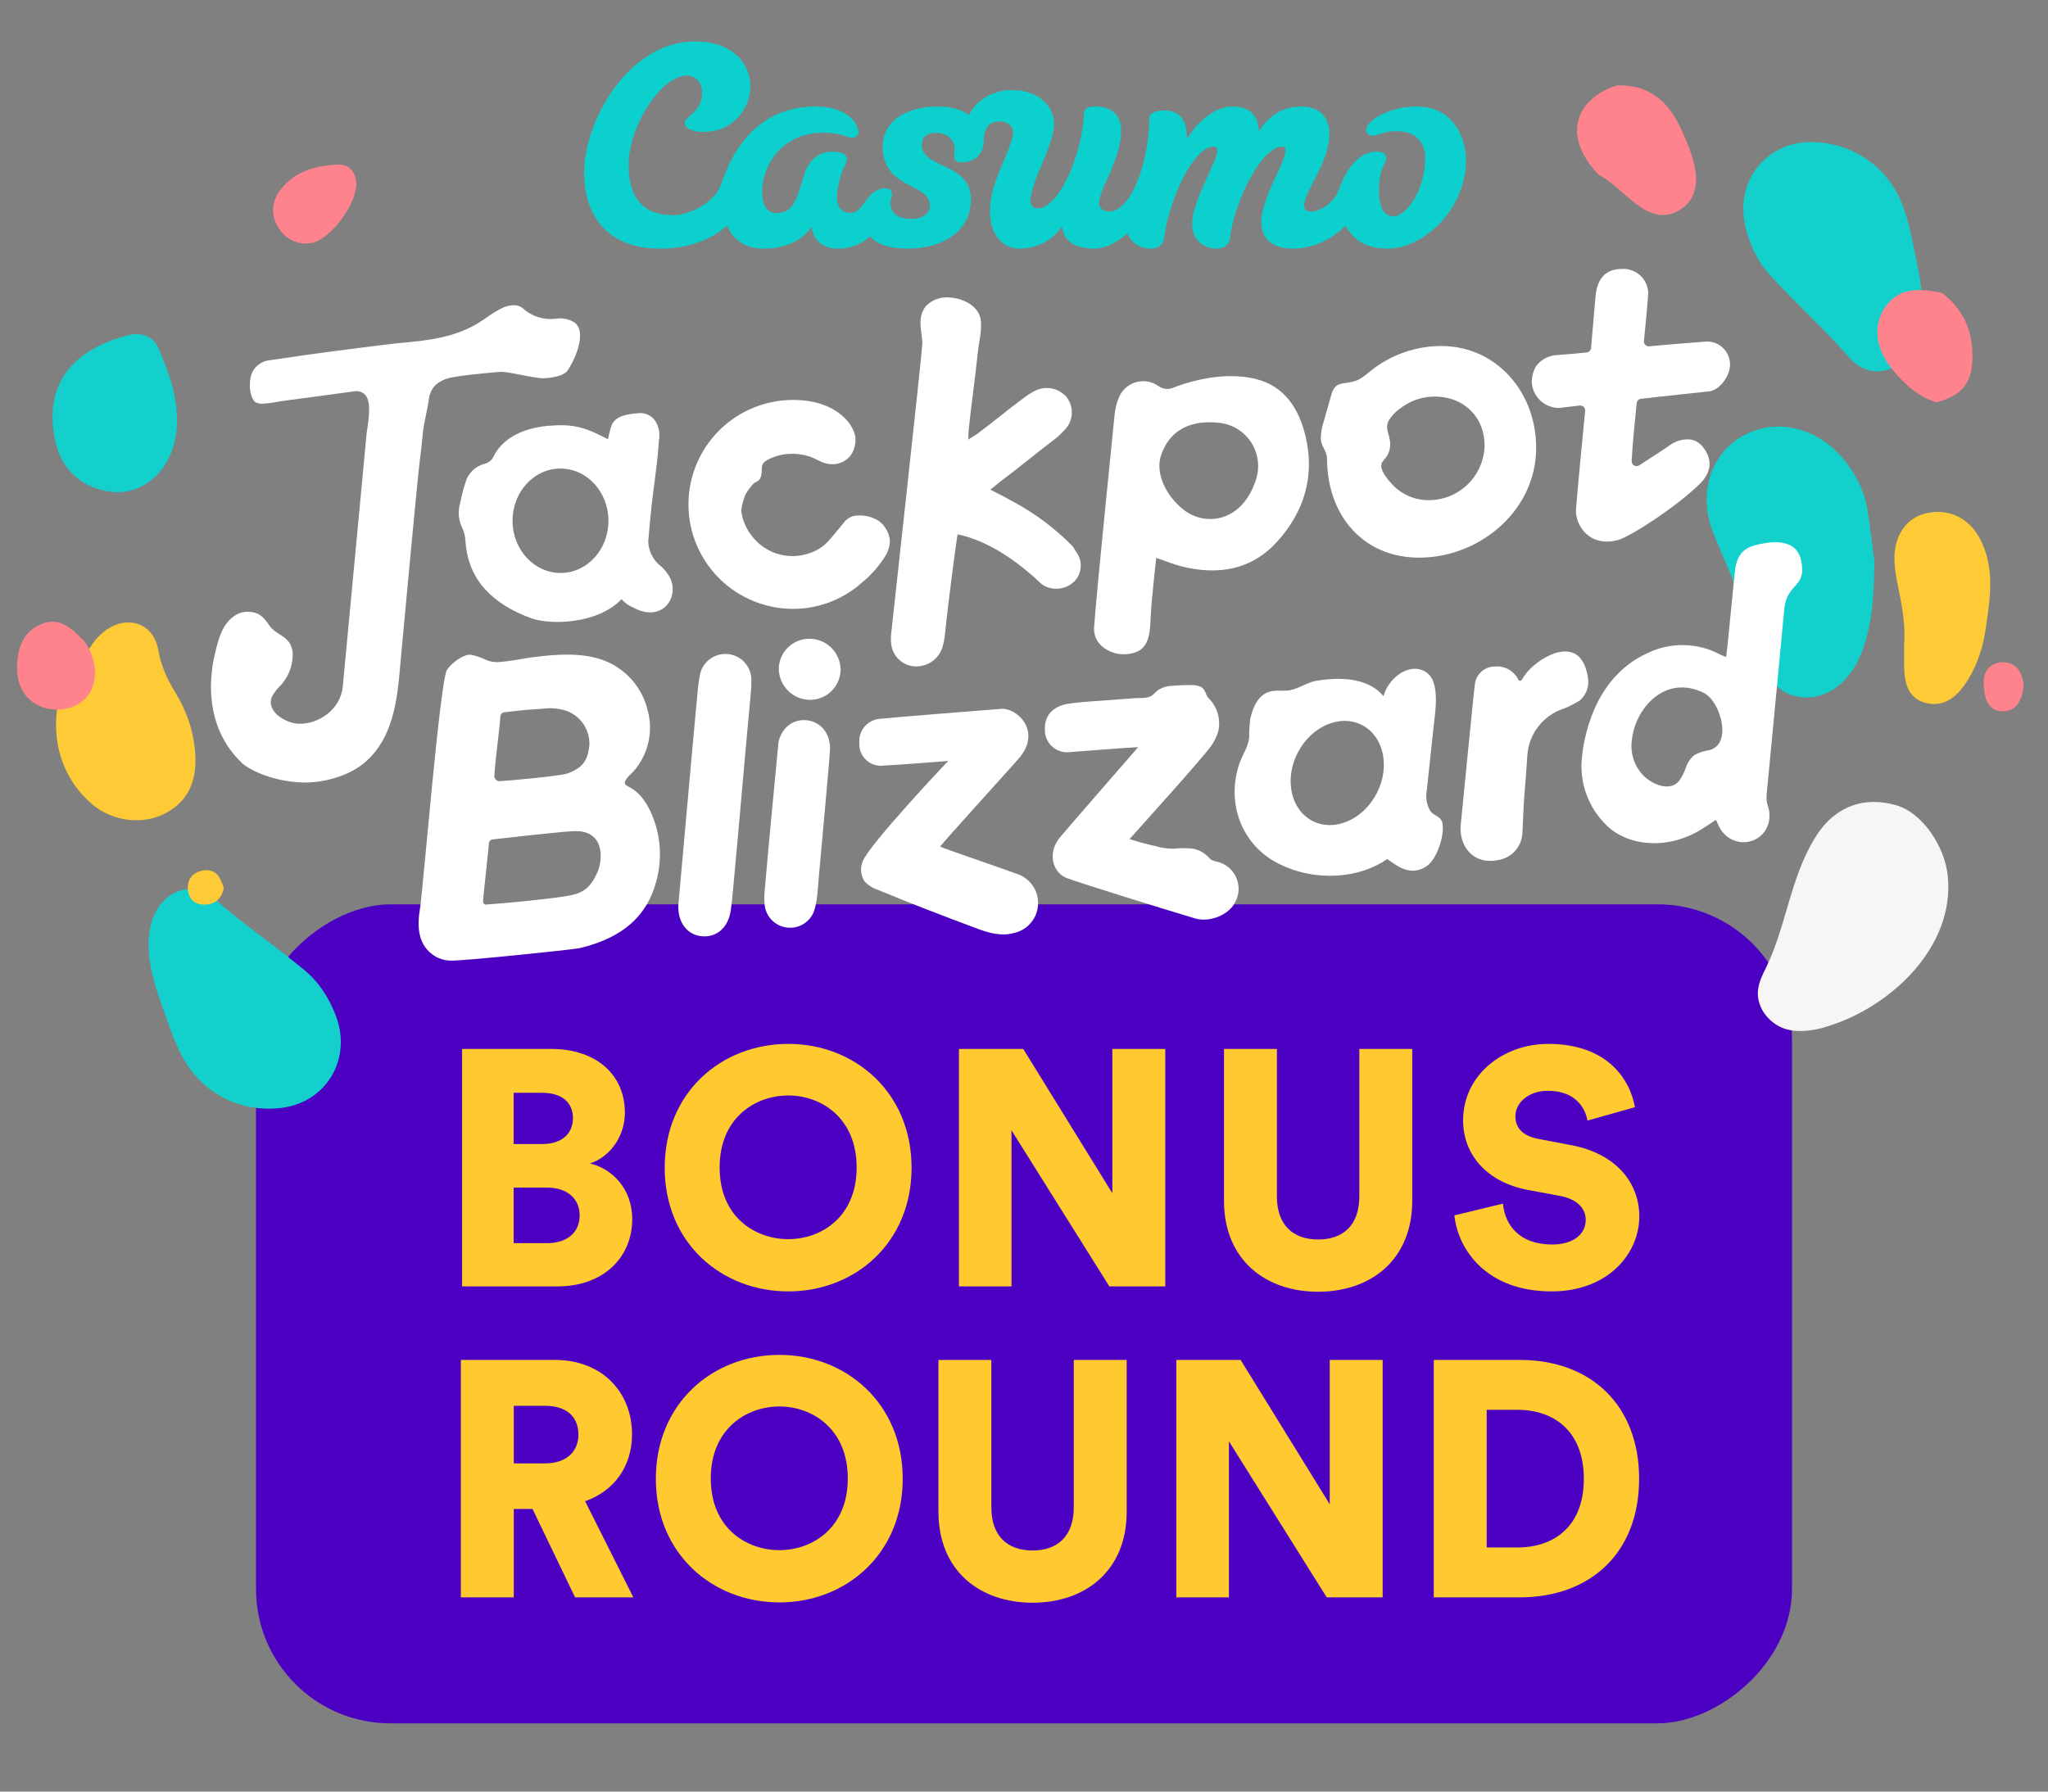 <svg width="120" height="105" viewBox="0 0 120 105" fill="none" xmlns="http://www.w3.org/2000/svg">
<rect x="0" y="0" width="120" height="105" fill="#808080" stroke="none"/>
<rect x="105" y="53" width="48" height="90" rx="7.875" transform="rotate(90 105 53)" fill="#4C00C2"/>
<path d="M27.074 61.474V75.391H32.688C35.318 75.391 37.045 73.722 37.045 71.445C37.045 69.639 35.828 68.481 34.572 68.187C35.711 67.814 36.614 66.636 36.614 65.203C36.614 63.064 35.024 61.474 32.276 61.474H27.074ZM30.097 67.049V64.045H31.746C32.963 64.045 33.571 64.634 33.571 65.537C33.571 66.479 32.864 67.049 31.785 67.049H30.097ZM30.097 72.859V69.6H32.04C33.257 69.6 33.964 70.268 33.964 71.229C33.964 72.23 33.237 72.859 32.04 72.859H30.097Z" fill="#FFC930"/>
<path d="M42.166 68.422C42.166 65.517 44.247 64.202 46.19 64.202C48.114 64.202 50.194 65.517 50.194 68.422C50.194 71.328 48.114 72.623 46.19 72.623C44.247 72.623 42.166 71.328 42.166 68.422ZM38.947 68.442C38.947 72.839 42.264 75.685 46.19 75.685C50.096 75.685 53.413 72.839 53.413 68.442C53.413 64.026 50.096 61.18 46.19 61.18C42.264 61.18 38.947 64.026 38.947 68.442Z" fill="#FFC930"/>
<path d="M68.278 75.391V61.474H65.177V69.934L59.955 61.474H56.187V75.391H59.268V66.244L65 75.391H68.278Z" fill="#FFC930"/>
<path d="M77.234 75.705C80.296 75.705 82.749 73.86 82.749 70.366V61.474H79.648V70.111C79.648 71.799 78.706 72.643 77.234 72.643C75.761 72.643 74.819 71.799 74.819 70.111V61.474H71.718V70.366C71.718 73.86 74.171 75.705 77.234 75.705Z" fill="#FFC930"/>
<path d="M95.798 64.889C95.504 63.26 94.189 61.18 90.714 61.18C88.045 61.18 85.729 63.025 85.729 65.655C85.729 67.716 87.162 69.286 89.517 69.738L91.421 70.091C92.344 70.268 92.913 70.778 92.913 71.484C92.913 72.348 92.167 72.937 90.95 72.937C89.046 72.937 88.182 71.818 88.065 70.542L85.218 71.229C85.415 73.192 87.064 75.685 90.911 75.685C94.228 75.685 96.053 73.467 96.053 71.288C96.053 69.306 94.679 67.598 92.029 67.107L90.165 66.754C89.203 66.577 88.791 66.087 88.791 65.419C88.791 64.654 89.537 63.928 90.695 63.928C92.383 63.928 92.913 65.027 93.011 65.674L95.798 64.889Z" fill="#FFC930"/>
<path d="M33.696 93.617H37.111L34.285 87.984C35.993 87.375 37.033 85.942 37.033 84.058C37.033 81.585 35.266 79.701 32.518 79.701H27.003V93.617H30.104V88.435H31.203L33.696 93.617ZM30.104 85.766V82.39H31.93C33.205 82.39 33.892 83.037 33.892 84.078C33.892 85.059 33.205 85.766 31.93 85.766H30.104Z" fill="#FFC930"/>
<path d="M41.647 86.649C41.647 83.744 43.727 82.429 45.67 82.429C47.594 82.429 49.675 83.744 49.675 86.649C49.675 89.554 47.594 90.85 45.67 90.85C43.727 90.85 41.647 89.554 41.647 86.649ZM38.428 86.669C38.428 91.066 41.745 93.912 45.67 93.912C49.577 93.912 52.894 91.066 52.894 86.669C52.894 82.252 49.577 79.406 45.67 79.406C41.745 79.406 38.428 82.252 38.428 86.669Z" fill="#FFC930"/>
<path d="M60.502 93.931C63.564 93.931 66.017 92.086 66.017 88.592V79.701H62.916V88.337C62.916 90.025 61.974 90.869 60.502 90.869C59.029 90.869 58.087 90.025 58.087 88.337V79.701H54.986V88.592C54.986 92.086 57.44 93.931 60.502 93.931Z" fill="#FFC930"/>
<path d="M81.015 93.617V79.701H77.914V88.16L72.693 79.701H68.924V93.617H72.006V84.47L77.737 93.617H81.015Z" fill="#FFC930"/>
<path d="M87.111 90.692V82.625H88.917C91.056 82.625 92.803 83.881 92.803 86.669C92.803 89.456 91.056 90.692 88.917 90.692H87.111ZM89.035 93.617C93.235 93.617 96.042 90.967 96.042 86.669C96.042 82.37 93.235 79.701 89.054 79.701H84.01V93.617H89.035Z" fill="#FFC930"/>
<path d="M109.826 32.888C109.803 34.666 109.735 36.194 109.281 37.653C109.008 38.542 108.622 39.34 107.94 40.001C106.395 41.46 104.032 41.072 103.418 39.043C102.623 36.376 101.464 33.868 100.419 31.315C99.419 28.898 100.282 26.482 102.236 25.479C104.236 24.453 106.667 25.114 108.167 27.097C108.803 27.918 109.258 28.83 109.417 29.879C109.599 30.973 109.712 32.067 109.826 32.888Z" fill="#12D0CC"/>
<path d="M106.448 60.324C106.676 60.278 106.903 60.21 107.107 60.142C110.766 59.025 114.538 55.514 114.129 51.364C113.97 49.609 112.629 47.626 111.107 47.193C109.221 46.645 107.471 47.261 106.358 49.085C104.903 51.433 104.676 54.237 103.495 56.676C103.313 57.064 103.108 57.429 103.04 57.839C102.858 58.705 103.313 59.549 104.04 60.028C104.744 60.506 105.63 60.484 106.448 60.324Z" fill="#F7F5F5"/>
<path d="M112.62 17.435C112.679 18.44 112.595 19.439 112.141 20.31C111.346 21.875 109.527 22.292 108.385 20.989C106.911 19.284 105.243 17.803 103.739 16.155C102.976 15.334 102.514 14.329 102.263 13.238C101.649 10.591 103.535 8.229 106.265 8.328C108.011 8.384 109.588 9.155 110.662 10.55C111.695 11.885 111.958 13.661 112.291 15.274C112.441 15.943 112.567 16.691 112.62 17.435Z" fill="#14D0CD"/>
<path d="M8.853 56.776C8.659 55.789 8.608 54.787 8.941 53.863C9.517 52.205 11.263 51.546 12.571 52.684C14.261 54.174 16.113 55.417 17.826 56.847C18.693 57.557 19.286 58.491 19.682 59.538C20.647 62.078 19.097 64.673 16.379 64.943C14.642 65.123 12.975 64.572 11.722 63.335C10.518 62.151 10.018 60.426 9.471 58.873C9.232 58.23 9.007 57.507 8.853 56.776Z" fill="#14D0CD"/>
<path d="M5.324 37.877C5.574 37.49 5.869 37.171 6.255 36.897C7.551 36.031 9.005 36.555 9.277 38.105C9.437 39.04 9.8 39.815 10.277 40.59C10.936 41.662 11.345 42.847 11.436 44.124C11.55 45.629 11.118 46.905 9.709 47.657C8.391 48.364 6.574 48.159 5.369 47.11C3.801 45.765 3.097 43.782 3.324 41.73C3.415 40.887 3.96 40.18 4.392 39.45C4.688 38.972 4.96 38.379 5.324 37.877Z" fill="#FECA36"/>
<path d="M10.368 24.791C10.345 25.657 10.118 26.889 9.186 27.846C8.255 28.781 7.096 29.054 5.846 28.689C4.369 28.256 3.483 27.185 3.21 25.703C2.529 22.192 4.619 20.391 7.527 19.639C8.277 19.456 9.027 19.707 9.323 20.482C9.822 21.736 10.39 22.99 10.368 24.791Z" fill="#14D0CD"/>
<path d="M111.57 37.815C111.661 36.675 111.456 35.558 111.229 34.441C111.116 33.917 111.025 33.392 111.002 32.868C110.957 31.409 111.684 30.36 112.843 30.087C114.16 29.768 115.387 30.338 116.046 31.637C116.887 33.301 116.615 35.034 116.365 36.767C116.205 37.861 115.887 38.91 115.297 39.867C114.751 40.733 114.001 41.463 112.888 41.212C111.706 40.939 111.57 39.89 111.57 38.864C111.57 38.499 111.57 38.157 111.57 37.815Z" fill="#FECA36"/>
<path d="M94.76 5.002C96.578 4.956 97.714 5.891 98.464 7.487C98.827 8.284 99.191 9.082 99.327 9.949C99.486 10.906 99.282 11.795 98.396 12.32C97.487 12.867 96.646 12.548 95.873 11.955C95.124 11.385 94.487 10.678 93.647 10.222C91.397 7.829 92.465 5.708 94.76 5.002Z" fill="#FE838D"/>
<path d="M113.48 23.578C112.367 23.259 111.594 22.506 110.89 21.663C109.913 20.477 109.731 19.155 110.39 18.106C111.072 17.035 112.026 16.784 113.799 17.172C114.98 18.084 115.571 19.315 115.571 20.797C115.594 22.415 115.026 23.145 113.48 23.578Z" fill="#FE838D"/>
<path d="M5.188 37.97C5.551 38.654 5.688 39.475 5.438 40.204C5.052 41.435 3.552 41.846 2.461 41.435C1.37 41.025 0.939 40.022 1.007 38.905C1.052 37.901 1.393 37.035 2.348 36.602C3.347 36.146 4.074 36.693 4.733 37.377C4.915 37.537 5.074 37.742 5.188 37.97Z" fill="#FE838D"/>
<path d="M17.855 14.277C17.128 14.232 16.583 13.844 16.242 13.229C15.833 12.476 15.97 11.724 16.447 11.108C17.287 10.014 18.537 9.695 19.855 9.649C20.4 9.627 20.764 9.991 20.855 10.561C21.059 11.77 19.423 14.049 18.196 14.255C18.083 14.255 17.969 14.255 17.855 14.277Z" fill="#FE838D"/>
<path d="M118.574 40.203C118.483 40.955 118.21 41.685 117.347 41.685C116.415 41.685 116.279 40.841 116.233 40.112C116.188 39.359 116.574 38.835 117.347 38.812C118.165 38.812 118.505 39.405 118.574 40.203Z" fill="#FE838D"/>
<path d="M13.113 52.055C13 52.602 12.681 52.967 12.091 53.013C11.386 53.058 11.023 52.67 11 52.032C11 51.439 11.386 51.075 11.977 51.006C12.681 50.938 12.931 51.439 13.113 52.055Z" fill="#FECA36"/>
<path d="M29.249 38.801C29.741 38.756 30.231 38.686 30.716 38.592C32.051 38.396 33.535 38.221 34.859 38.543C35.595 38.717 36.27 39.088 36.811 39.617C37.351 40.146 37.737 40.812 37.927 41.544C38.111 42.167 38.136 42.826 38 43.462C37.864 44.097 37.57 44.688 37.146 45.181C36.995 45.351 36.498 45.746 36.634 45.964C36.752 46.153 37.368 46.168 38.004 47.333C38.691 48.665 38.852 50.206 38.453 51.651C37.888 53.806 36.361 54.912 34.316 55.478C34.184 55.515 34.049 55.547 33.913 55.575C33.477 55.665 26.993 56.335 26.389 56.3C26.081 56.292 25.78 56.209 25.512 56.056C24.486 55.435 24.423 54.344 24.61 53.233C24.779 52.224 25.781 39.91 26.186 39.266C26.423 38.891 27.137 38.329 27.589 38.371C27.878 38.427 28.158 38.521 28.423 38.65C28.68 38.772 28.965 38.824 29.249 38.801ZM28.485 53.009C29.282 52.956 30.429 52.854 31.159 52.77C31.95 52.678 32.744 52.614 33.51 52.454C34.316 52.285 34.672 51.855 34.997 51.142C35.331 50.41 35.484 48.573 33.514 48.715C32.268 48.804 29.547 49.12 28.846 49.199C28.792 49.205 28.743 49.23 28.708 49.27C28.672 49.31 28.652 49.361 28.651 49.414C28.644 49.62 28.298 52.628 28.306 52.82C28.304 52.845 28.307 52.87 28.315 52.893C28.323 52.916 28.336 52.937 28.353 52.955C28.37 52.973 28.39 52.987 28.413 52.996C28.436 53.006 28.46 53.01 28.485 53.009ZM28.963 45.506C28.973 45.58 29.008 45.648 29.062 45.699C29.117 45.75 29.188 45.78 29.262 45.784C29.621 45.771 32.837 45.485 33.258 45.327C34.121 45.004 34.447 44.601 34.534 43.661C34.55 43.24 34.437 42.825 34.209 42.472C33.98 42.118 33.649 41.844 33.259 41.685C32.793 41.519 32.293 41.469 31.802 41.537C30.799 41.601 30.605 41.621 29.542 41.745C29.482 41.753 29.426 41.781 29.385 41.826C29.345 41.87 29.321 41.928 29.318 41.988C29.272 42.785 29.049 44.197 28.963 45.506V45.506Z" fill="white"/>
<path d="M100.548 48.047C100.287 48.218 100.052 48.373 99.817 48.526C97.689 49.911 95.334 49.536 94.163 48.398C93.623 47.885 93.209 47.253 92.954 46.553C92.698 45.853 92.609 45.104 92.692 44.364C92.781 43.573 93.249 39.745 96.557 38.267C97.225 37.946 97.959 37.789 98.7 37.807C99.44 37.826 100.166 38.02 100.816 38.374C100.893 38.414 100.977 38.439 101.141 38.503C101.173 38.236 101.205 38.005 101.228 37.775C101.349 36.56 101.469 35.345 101.588 34.13C101.694 33.063 101.701 32.209 102.954 31.925C103.487 31.805 105.229 31.385 105.539 32.857C105.884 34.493 104.689 34.105 104.544 35.733C104.449 36.797 103.698 44.634 103.511 46.592C103.456 47.164 103.724 47.332 103.676 47.904C103.667 48.148 103.6 48.385 103.479 48.597C103.359 48.809 103.189 48.988 102.984 49.12C102.779 49.252 102.546 49.333 102.303 49.355C102.06 49.377 101.816 49.341 101.59 49.249C100.843 48.959 100.652 48.257 100.548 48.047ZM95.616 43.386C95.56 43.792 95.605 44.206 95.747 44.59C95.89 44.974 96.126 45.316 96.433 45.587C96.954 46.014 97.88 46.39 98.395 45.755C98.563 45.514 98.695 45.25 98.787 44.971C98.88 44.691 99.05 44.442 99.277 44.253C99.553 44.102 99.855 44.003 100.167 43.959C101.519 43.611 100.824 41.092 99.819 40.602C97.545 39.492 95.791 41.546 95.616 43.386Z" fill="white"/>
<path d="M63.321 33.243C63.346 32.949 63.269 32.655 63.102 32.412C62.898 32.122 63 32.176 62.755 31.919C61.772 30.936 60.652 30.1 59.43 29.437C58.971 29.176 58.504 28.93 58.028 28.7C58.239 28.528 58.407 28.383 58.581 28.248C59.826 27.307 60.45 26.777 61.686 25.827C61.995 25.604 62.272 25.34 62.51 25.042C62.71 24.777 62.813 24.452 62.802 24.12C62.791 23.788 62.666 23.47 62.448 23.219C62.216 22.974 61.91 22.813 61.577 22.759C61.244 22.706 60.902 22.764 60.605 22.924C60.385 23.039 60.175 23.173 59.979 23.325C58.872 24.148 58.399 24.576 57.296 25.399C57.141 25.513 56.976 25.606 56.731 25.762C56.745 25.485 56.748 25.319 56.763 25.151C56.914 23.663 57.141 22.173 57.291 20.686C57.358 20.008 57.521 19.536 57.475 18.84C57.411 17.864 56.271 17.463 55.688 17.44C55.435 17.407 55.178 17.432 54.935 17.512C54.693 17.592 54.471 17.725 54.287 17.903C53.657 18.609 54.072 19.572 54.039 20.189C53.994 21.015 52.278 36.554 52.215 37.155C52.192 37.372 52.196 37.591 52.228 37.807C52.279 38.146 52.448 38.456 52.704 38.684C52.961 38.913 53.289 39.044 53.632 39.056C53.972 39.068 54.308 38.972 54.59 38.781C54.872 38.591 55.086 38.316 55.202 37.995C55.294 37.702 55.352 37.399 55.376 37.092C55.581 35.111 56.059 31.509 56.111 31.316C57.893 31.688 59.588 32.878 60.886 34.096C61.036 34.256 61.225 34.373 61.435 34.434C61.709 34.521 62.002 34.528 62.279 34.455C62.557 34.382 62.807 34.231 63.002 34.021C63.189 33.802 63.301 33.529 63.321 33.243Z" fill="white"/>
<path d="M76.488 25.533C76.099 23.933 75.26 22.637 73.611 22.219C72.083 21.83 70.314 22.131 68.8 22.698C68.65 22.773 68.482 22.805 68.315 22.79C68.148 22.774 67.988 22.712 67.855 22.61C67.663 22.479 67.445 22.392 67.215 22.357C66.985 22.322 66.751 22.34 66.529 22.408C66.307 22.477 66.103 22.595 65.933 22.753C65.764 22.912 65.632 23.106 65.548 23.323C65.413 23.66 65.33 24.015 65.301 24.377C65.14 26.001 64.276 34.456 64.119 36.612C63.947 37.847 65.142 38.33 65.735 38.342C67.602 38.379 67.346 36.91 67.459 35.536C67.538 34.618 67.642 33.699 67.746 32.694C68.325 32.89 68.788 33.089 69.272 33.205C71.335 33.706 73.271 33.434 74.786 31.794C76.452 29.991 77.052 27.855 76.488 25.533ZM73.592 28.108C72.787 30.626 70.61 30.862 69.361 29.881C68.262 29.019 67.687 27.677 68.032 26.68C68.651 24.878 70.209 24.644 71.421 24.778C71.801 24.815 72.168 24.938 72.494 25.136C72.821 25.334 73.098 25.603 73.307 25.922C73.515 26.242 73.649 26.605 73.698 26.983C73.748 27.361 73.711 27.746 73.592 28.108Z" fill="white"/>
<path d="M83.992 42.654C84.09 41.728 84.448 39.831 83.456 39.331C82.444 38.821 81.313 39.85 81.064 40.793C80.957 40.718 80.145 39.398 77.13 39.9C76.524 40 76.023 40.436 75.386 40.475C75.128 40.49 74.871 40.461 74.614 40.492C73.77 40.59 73.43 41.383 73.261 42.117C73.212 42.478 73.19 42.842 73.196 43.206C73.141 43.785 72.788 44.246 72.608 44.787C71.839 47.102 72.77 49.519 74.883 50.599C77.123 51.744 79.713 51.453 81.283 50.344C81.495 50.49 81.656 50.608 81.823 50.712C82.417 51.086 83.032 51.167 83.626 50.738C84.208 50.319 84.668 48.905 84.512 48.221C84.419 47.814 84.014 47.847 83.787 47.496C83.584 47.127 83.52 46.699 83.605 46.286C83.733 45.076 83.862 43.865 83.992 42.654ZM80.666 46.496C79.862 48.05 78.174 48.772 76.9 48.111C75.623 47.451 75.238 45.659 76.042 44.106C76.847 42.556 78.534 41.834 79.808 42.494C81.085 43.155 81.47 44.946 80.666 46.496Z" fill="white"/>
<path d="M39.206 33.765C39.051 33.499 38.844 33.267 38.598 33.081C38.229 32.737 38.008 32.264 37.982 31.76C38.04 31.057 38.098 30.354 38.177 29.653C38.31 28.471 38.502 27.29 38.587 26.105C38.619 25.663 38.701 25.342 38.524 24.926C38.442 24.688 38.279 24.487 38.062 24.358C37.846 24.229 37.591 24.181 37.342 24.222C36.745 24.263 36.039 24.392 35.834 24.931C35.742 25.177 35.697 25.439 35.618 25.741C34.246 25.01 33.541 24.837 32.138 24.955C30.874 25.059 29.517 25.553 28.921 26.748C28.872 26.858 28.798 26.955 28.705 27.03C28.612 27.106 28.502 27.159 28.385 27.184C28.115 27.255 27.868 27.397 27.671 27.594C27.474 27.792 27.332 28.038 27.262 28.308C27.121 28.747 27.021 29.202 26.921 29.657C26.83 30.093 26.889 30.548 27.088 30.947C27.196 31.184 27.259 31.44 27.274 31.701C27.416 34.03 28.923 35.42 31.099 36.224C32.228 36.643 35.015 36.591 36.419 35.114C36.601 35.327 36.831 35.493 37.091 35.598C38.848 36.566 39.886 34.921 39.206 33.765ZM32.863 33.581C31.309 33.591 30.042 32.228 30.032 30.539C30.021 28.847 31.27 27.47 32.823 27.46C34.374 27.451 35.641 28.811 35.651 30.503C35.662 32.192 34.413 33.572 32.863 33.581H32.863Z" fill="white"/>
<path d="M83.189 32.682C79.85 32.7 77.762 30.175 77.757 26.89C77.754 26.424 77.4 26.171 77.389 25.683C77.399 25.342 77.46 25.003 77.57 24.68L78.01 23.13C78.219 22.396 78.593 22.514 79.202 22.386C79.708 22.28 79.985 21.996 80.4 21.668C81.458 20.848 82.739 20.367 84.075 20.289C87.655 20.066 90.219 23.12 89.995 26.642C89.773 30.119 86.577 32.664 83.189 32.682ZM86.981 26.278C87.071 24.496 85.785 23.196 83.969 23.244C83.276 23.263 82.607 23.501 82.058 23.924C81.771 24.122 81.53 24.379 81.353 24.679C81.149 25.128 81.401 25.404 81.446 25.878C81.488 26.201 81.408 26.527 81.222 26.795C81.138 26.889 81.058 26.989 80.983 27.092C80.718 27.533 81.555 28.406 81.863 28.661C82.4 29.099 83.076 29.331 83.77 29.315C84.588 29.301 85.371 28.982 85.966 28.42C86.56 27.858 86.922 27.094 86.981 26.278V26.278Z" fill="white"/>
<path d="M49.434 30.641C49.348 30.742 49.268 30.85 49.183 30.948C48.804 31.385 48.489 31.87 47.977 32.171C47.513 32.443 46.985 32.587 46.447 32.591C45.969 32.592 45.498 32.479 45.073 32.261C44.648 32.044 44.281 31.728 44.003 31.341C43.685 30.926 43.487 30.433 43.431 29.914C43.474 29.59 43.559 29.272 43.685 28.97C43.814 28.755 43.962 28.551 44.127 28.362C44.274 28.229 44.469 28.216 44.556 28.008C44.759 27.523 44.431 27.241 44.983 26.946C45.43 26.71 45.929 26.59 46.435 26.595C46.759 26.596 47.081 26.645 47.391 26.741C47.834 26.878 48.196 27.189 48.688 27.204C48.918 27.221 49.149 27.179 49.357 27.081C49.566 26.982 49.745 26.832 49.878 26.644C50.076 26.326 50.159 25.95 50.115 25.578C50.075 25.379 50 25.189 49.893 25.016C49.834 24.892 49.017 23.42 46.424 23.439C45.571 23.445 44.729 23.629 43.951 23.979C43.174 24.328 42.478 24.837 41.908 25.471C41.338 26.105 40.907 26.85 40.642 27.66C40.377 28.47 40.285 29.326 40.37 30.174C40.455 31.021 40.717 31.842 41.138 32.583C41.559 33.324 42.13 33.969 42.814 34.477C43.499 34.984 44.282 35.344 45.114 35.532C45.946 35.721 46.808 35.733 47.645 35.57C48.713 35.359 49.704 34.864 50.514 34.138C51.056 33.69 51.522 33.157 51.893 32.56C52.054 32.288 52.14 31.979 52.143 31.663C52.117 31.443 52.047 31.229 51.938 31.036C51.828 30.843 51.681 30.673 51.506 30.537C51.065 30.255 50.535 30.149 50.019 30.24C49.783 30.3 49.576 30.442 49.434 30.641Z" fill="white"/>
<path d="M66.689 43.789C66.395 43.791 63.089 44.04 62.539 44.091C62.364 44.093 62.192 44.059 62.03 43.993C61.869 43.926 61.723 43.828 61.6 43.704C61.478 43.58 61.382 43.433 61.317 43.271C61.252 43.109 61.221 42.936 61.225 42.762C61.18 41.767 61.92 41.345 62.586 41.246C63.443 41.119 64.322 41.086 65.185 41.018C65.608 40.984 66.031 40.952 66.454 40.92C66.792 40.895 67.242 40.961 67.521 40.743C67.653 40.64 67.761 40.508 67.899 40.414C68.143 40.273 68.419 40.196 68.701 40.192C69.048 40.162 69.396 40.147 69.745 40.148C69.949 40.135 70.154 40.168 70.344 40.245C70.662 40.399 70.621 40.759 70.871 40.977C71.11 41.231 71.282 41.541 71.369 41.879C71.457 42.217 71.457 42.571 71.371 42.909C71.28 43.191 71.148 43.458 70.978 43.7C70.529 44.364 66.489 48.829 66.186 49.176C66.685 49.34 67.193 49.477 67.706 49.587C68.069 49.697 68.447 49.748 68.826 49.74C69.194 49.695 69.567 49.696 69.934 49.745C70.251 49.811 70.541 49.968 70.769 50.196C70.909 50.336 70.942 50.406 71.139 50.458C71.246 50.486 71.353 50.512 71.459 50.544C71.682 50.618 71.887 50.739 72.059 50.9C72.231 51.06 72.365 51.256 72.454 51.474C72.543 51.692 72.583 51.926 72.572 52.161C72.562 52.396 72.5 52.626 72.392 52.835C72.057 53.59 70.914 54.091 70.017 53.824C68.406 53.345 62.843 51.624 62.414 51.422C61.708 51.089 61.335 50.006 62.119 49.06C62.449 48.662 66.588 43.898 66.689 43.789Z" fill="white"/>
<path d="M55.568 44.596C55.568 44.596 52.732 44.827 51.584 44.879C51.414 44.875 51.246 44.838 51.092 44.768C50.937 44.698 50.798 44.598 50.683 44.473C50.568 44.348 50.479 44.202 50.422 44.042C50.365 43.882 50.341 43.712 50.352 43.543C50.337 43.367 50.358 43.19 50.414 43.022C50.47 42.854 50.559 42.699 50.676 42.566C50.794 42.434 50.937 42.326 51.096 42.25C51.256 42.174 51.43 42.131 51.607 42.123C52.23 42.051 58.161 41.581 58.645 41.545C59.63 41.472 61.06 42.889 59.695 44.451C58.947 45.306 55.303 49.313 55.084 49.615C55.312 49.739 58.41 50.782 59.669 51.245C60.035 51.385 60.346 51.64 60.553 51.972C60.761 52.304 60.854 52.694 60.819 53.084C60.785 53.474 60.623 53.842 60.36 54.132C60.097 54.422 59.747 54.619 59.362 54.692C58.685 54.875 57.966 54.687 57.309 54.442C55.341 53.709 53.398 52.965 51.449 52.156C51.146 52.059 50.873 51.885 50.657 51.652C50.541 51.477 50.471 51.275 50.455 51.065C50.438 50.856 50.475 50.646 50.562 50.454C50.944 49.497 55.336 44.813 55.568 44.596Z" fill="white"/>
<path d="M39.747 53.036C39.925 51.12 40.577 43.688 40.833 41.002C40.875 40.562 40.906 40.118 40.989 39.684C41.031 39.291 41.224 38.93 41.528 38.678C41.832 38.425 42.223 38.3 42.617 38.33C43.011 38.359 43.379 38.541 43.642 38.836C43.904 39.132 44.042 39.518 44.025 39.913C44.031 40.134 44.021 40.355 43.996 40.575C43.575 45.068 43.35 47.919 42.926 52.411C42.895 52.742 42.864 53.073 42.811 53.4C42.656 54.361 42.008 54.934 41.158 54.874C40.315 54.814 39.752 54.136 39.745 53.169C39.744 53.103 39.747 53.037 39.747 53.036Z" fill="white"/>
<path d="M89.495 39.376C90.279 38.453 92.649 37.066 93.044 39.723C93.087 39.968 93.065 40.219 92.981 40.453C92.896 40.687 92.752 40.894 92.562 41.055C92.17 41.301 91.751 41.5 91.313 41.647C90.803 41.878 90.364 42.242 90.044 42.7C89.724 43.16 89.534 43.696 89.494 44.255C89.449 45.043 89.382 45.825 89.319 46.613C89.247 47.52 89.228 48.556 89.204 48.836C89.181 49.228 89.023 49.601 88.755 49.889C88.488 50.176 88.128 50.362 87.738 50.413C86.286 50.688 85.466 49.546 85.592 48.324C85.672 47.55 86.355 40.482 86.424 40.065C86.466 39.783 86.609 39.526 86.826 39.342C87.043 39.157 87.32 39.058 87.605 39.061C87.883 39.038 88.162 39.099 88.406 39.238C88.649 39.376 88.844 39.585 88.966 39.837C88.975 39.855 88.99 39.87 89.007 39.881C89.025 39.892 89.045 39.898 89.066 39.898C89.087 39.898 89.107 39.893 89.125 39.882C89.143 39.872 89.158 39.857 89.168 39.838C89.263 39.675 89.372 39.52 89.495 39.376Z" fill="white"/>
<path d="M45.617 43.471C45.826 42.632 46.456 42.14 47.249 42.21C48.061 42.282 48.639 42.95 48.635 43.868C48.633 44.33 48.032 50.691 47.91 52.188C47.89 52.541 47.836 52.891 47.75 53.233C47.664 53.581 47.457 53.887 47.165 54.095C46.873 54.303 46.516 54.4 46.159 54.367C45.801 54.335 45.468 54.176 45.218 53.919C44.968 53.662 44.819 53.324 44.798 52.966C44.778 52.724 44.779 52.481 44.803 52.239C44.861 51.424 45.608 43.511 45.617 43.471Z" fill="white"/>
<path d="M47.473 41.017C46.996 41.016 46.538 40.831 46.195 40.501C45.852 40.17 45.65 39.72 45.632 39.244C45.629 39.008 45.672 38.773 45.761 38.554C45.849 38.335 45.979 38.136 46.145 37.967C46.311 37.799 46.508 37.665 46.726 37.574C46.944 37.482 47.178 37.435 47.414 37.434C47.891 37.432 48.35 37.616 48.693 37.947C49.037 38.277 49.238 38.728 49.254 39.205C49.257 39.441 49.213 39.675 49.125 39.894C49.037 40.113 48.906 40.312 48.741 40.481C48.575 40.649 48.378 40.783 48.16 40.875C47.943 40.967 47.709 41.015 47.473 41.017Z" fill="white"/>
<path d="M17.674 45.857C15.794 45.779 14.496 45.024 14.18 44.722C11.86 42.509 12.307 39.466 12.607 38.261L12.637 38.14C12.809 37.438 13.044 36.477 13.858 36.018C14.073 35.898 14.318 35.84 14.563 35.853C15.233 35.881 15.469 36.21 15.803 36.683C16.107 37.113 16.596 37.209 16.919 37.612C17.101 37.874 17.181 38.193 17.146 38.509C17.112 39.1 16.884 39.663 16.497 40.111C16.281 40.312 16.096 40.544 15.948 40.8C15.543 41.708 16.761 42.387 17.483 42.417C18.629 42.465 19.947 41.607 20.083 40.254C20.091 40.173 20.261 38.366 20.48 36.034C20.882 31.752 21.433 25.887 21.486 25.365C21.517 25.054 21.845 23.577 21.389 23.129C21.321 23.061 21.239 23.007 21.149 22.972C21.06 22.936 20.963 22.92 20.867 22.923L20.835 22.924C20.835 22.924 17.648 23.361 16.691 23.481C16.555 23.498 16.404 23.524 16.244 23.551C15.984 23.602 15.722 23.637 15.457 23.654C15.296 23.677 15.131 23.651 14.984 23.581C14.607 23.334 14.542 22.32 14.782 21.818C14.873 21.633 15.007 21.473 15.173 21.352C15.339 21.23 15.533 21.151 15.737 21.121C16.411 21.026 17.086 20.927 17.761 20.827C19.238 20.61 22.949 20.146 23.296 20.115C24.9 19.972 26.558 19.825 28.016 18.938C28.205 18.823 28.389 18.697 28.573 18.571C28.867 18.352 29.183 18.165 29.516 18.011C29.687 17.94 29.869 17.9 30.053 17.891C30.256 17.872 30.459 17.931 30.62 18.056C30.882 18.297 31.194 18.477 31.533 18.584C31.873 18.691 32.231 18.722 32.584 18.676C32.928 18.624 33.278 18.686 33.583 18.851C33.679 18.905 33.763 18.98 33.827 19.07C33.892 19.16 33.936 19.263 33.957 19.371C34.107 20.036 33.695 21.06 33.249 21.73C33.123 21.921 32.638 22.138 31.874 22.167C31.31 22.188 29.831 21.774 29.331 21.793C29.021 21.805 27.289 21.984 27 22.034C26.873 22.056 26.747 22.078 26.622 22.095C26.208 22.152 25.269 22.37 25.137 23.346C25.046 24.015 24.835 24.768 24.772 25.419C24.725 25.912 24.676 26.422 24.608 26.914C24.455 28.033 23.631 37.115 23.529 38.128C23.5 38.423 23.474 38.731 23.447 39.048C23.268 41.18 22.991 43.258 21.419 44.648C20.453 45.502 18.88 45.907 17.674 45.857Z" fill="white"/>
<path d="M101.37 21.354C101.374 22.003 100.817 22.798 100.206 22.929C100.127 22.946 97.042 23.262 96.148 23.373C96.084 23.381 96.025 23.41 95.98 23.456C95.934 23.502 95.906 23.561 95.9 23.625C95.832 24.266 95.65 26.057 95.603 27.016C95.6 27.069 95.612 27.122 95.637 27.168C95.662 27.215 95.7 27.253 95.746 27.28C95.791 27.306 95.844 27.32 95.896 27.318C95.949 27.317 96.001 27.302 96.045 27.273C96.661 26.878 97.714 26.198 97.882 26.064C98.073 25.91 99.098 25.402 99.727 26.134C100.548 27.091 100.052 27.905 99.624 28.331C98.266 29.683 95.533 31.449 94.811 31.647C93.143 32.107 92.274 30.787 92.345 29.826C92.415 28.885 92.699 25.946 92.879 24.079C92.883 24.037 92.878 23.994 92.863 23.954C92.849 23.914 92.825 23.878 92.795 23.848C92.765 23.818 92.728 23.795 92.688 23.781C92.648 23.767 92.605 23.763 92.562 23.767C92.111 23.814 91.432 23.904 91.381 23.908C90.965 23.917 90.561 23.763 90.257 23.48C89.953 23.196 89.772 22.805 89.752 22.39C89.752 22.082 89.827 21.78 89.971 21.508C90.1 21.32 90.267 21.162 90.461 21.043C90.656 20.925 90.874 20.849 91.1 20.822C91.313 20.796 91.53 20.787 91.745 20.769C92.154 20.735 92.564 20.701 92.972 20.654C93.037 20.647 93.099 20.617 93.145 20.57C93.191 20.523 93.22 20.462 93.225 20.396C93.293 19.63 93.488 17.37 93.494 17.311C93.611 16.216 94.173 15.767 95.026 15.761C95.223 15.748 95.42 15.775 95.606 15.841C95.792 15.907 95.962 16.009 96.107 16.143C96.252 16.276 96.368 16.438 96.449 16.617C96.529 16.797 96.572 16.991 96.575 17.188C96.576 17.351 96.414 19.101 96.327 19.984C96.323 20.027 96.328 20.069 96.342 20.109C96.356 20.149 96.38 20.185 96.41 20.215C96.44 20.245 96.476 20.268 96.516 20.282C96.556 20.296 96.599 20.301 96.641 20.297C97.587 20.199 99.969 20.016 100.013 20.015C100.371 20.013 100.714 20.153 100.969 20.404C101.223 20.655 101.367 20.997 101.37 21.354Z" fill="white"/>
<path fill-rule="evenodd" clip-rule="evenodd" d="M52.27 11.389C52.27 11.551 52.169 11.593 52.169 11.896C52.169 12.35 52.461 12.831 53.4 12.831C54.008 12.831 54.485 12.551 54.485 12.048C54.485 11.369 53.784 11.138 53.089 10.752C52.403 10.372 51.723 9.842 51.723 8.585C51.723 7.124 53.063 6.244 54.922 6.244C55.684 6.244 56.211 6.37 56.789 6.733C57.186 5.883 58.17 5.279 59.284 5.279C61.008 5.279 61.763 6.359 61.763 7.253C61.763 8.517 60.376 10.652 60.376 11.806C60.376 12.069 60.588 12.213 60.803 12.213C62.07 12.213 63.437 8.962 63.509 6.655C63.512 6.478 63.637 6.329 63.805 6.288C63.92 6.259 64.066 6.243 64.236 6.243C64.945 6.243 65.699 6.626 65.692 7.633C65.677 9.437 64.393 11.047 64.393 11.924C64.393 12.151 64.597 12.396 64.992 12.396C66.319 12.396 67.345 9.333 67.345 6.921C67.345 6.671 67.608 6.473 68.22 6.473C69.025 6.473 69.584 6.934 69.535 8.152C69.601 8.054 70.654 6.244 72.266 6.244C73.319 6.244 73.763 6.896 73.763 7.73C73.763 7.73 74.447 6.244 76.263 6.244C77.316 6.244 77.892 6.87 77.892 7.892C77.892 9.5 76.412 11.247 76.412 12.043C76.412 12.303 76.594 12.4 76.807 12.4C77.353 12.4 78.147 11.909 78.43 11.149C78.648 10.566 79.309 8.888 80.654 8.888C81.116 8.888 81.223 9.077 81.223 9.262C81.223 9.654 80.799 9.769 80.799 11.168C80.799 12.222 81.129 12.678 81.655 12.678C82.391 12.678 83.508 11.156 83.508 9.264C83.508 8.453 83.04 7.688 81.861 7.688C80.984 7.688 80.763 7.953 80.407 7.953C80.291 7.953 80.05 7.874 80.05 7.601C80.05 7.057 81.424 6.244 82.987 6.244C85.273 6.244 85.9 8.23 85.9 9.369C85.9 12.268 83.425 14.571 81.287 14.571C79.918 14.571 79.207 13.931 78.841 13.217C78.84 13.217 78.84 13.219 78.839 13.219C78.203 13.896 77.058 14.571 75.764 14.571C74.58 14.571 73.905 14.04 73.905 12.984C73.905 11.636 75.327 9.483 75.327 8.834C75.327 8.672 75.293 8.59 75.145 8.59C73.909 8.59 72.312 11.829 72.072 13.944C72.06 14.044 71.966 14.571 71.312 14.571C70.572 14.571 69.85 14.121 69.85 13.13C69.85 11.766 71.329 9.467 71.328 8.833C71.329 8.688 71.279 8.59 71.115 8.59C70.392 8.59 69.594 9.729 69.012 11.097C68.612 12.035 68.316 13.082 68.209 13.943C68.188 14.115 68.053 14.571 67.447 14.571C66.705 14.571 66.271 14.175 66.054 13.677C65.514 14.136 64.844 14.571 64.112 14.571C62.762 14.571 62.278 13.938 62.228 13.256C62.228 13.256 61.491 14.571 59.714 14.571C58.845 14.571 58.006 13.865 58.006 12.371C58.006 10.694 58.983 9.448 59.346 7.923C59.455 7.41 59.031 7.117 58.556 7.117C57.947 7.117 57.646 7.535 57.646 8.212C57.646 8.939 57.234 9.517 56.259 9.517C56.096 9.517 55.902 9.394 55.902 9.164C55.902 9.07 55.933 8.973 55.933 8.731C55.933 8.131 55.44 7.789 54.83 7.789C54.272 7.789 54.008 8.066 54.008 8.488C54.008 9.209 54.759 9.458 55.494 9.819C56.2 10.165 56.891 10.616 56.891 11.686C56.891 13.537 55.249 14.571 53.209 14.571C52.17 14.571 51.412 14.345 50.979 13.848C50.589 14.207 49.98 14.571 49.108 14.571C47.61 14.571 47.557 13.291 47.557 13.291C47.557 13.291 46.853 14.571 44.731 14.571C42.992 14.571 42.621 13.215 42.621 13.215C41.753 13.978 40.449 14.571 38.661 14.571C35.737 14.571 34.227 12.8 34.227 10.081C34.227 7.178 36.765 2.429 40.742 2.429C42.876 2.429 43.969 3.67 43.969 5.057C43.969 6.333 42.957 7.728 41.265 7.728C40.369 7.728 40.124 7.424 40.124 7.211C40.124 6.809 41.146 6.562 41.146 5.432C41.146 4.845 40.77 4.426 40.246 4.426C38.783 4.426 36.831 7.34 36.831 9.691C36.831 11.596 37.71 12.613 39.412 12.613C40.437 12.613 41.883 11.866 42.252 10.793C42.815 9.157 44.147 6.243 47.816 6.243C49.655 6.243 50.298 7.269 50.298 7.736C50.298 7.865 50.198 8.088 49.94 8.088C49.685 8.088 49.32 7.778 48.237 7.778C45.742 7.778 44.654 9.781 44.654 11.231C44.654 12.079 44.968 12.488 45.489 12.488C46.547 12.488 46.706 11.56 47.128 10.21C47.361 9.464 47.906 8.888 48.771 8.888C49.628 8.888 49.622 9.262 49.621 9.322C49.62 9.422 49.578 9.553 49.475 9.756C49.172 10.361 49.034 11.198 49.034 11.57C49.034 11.929 49.176 12.478 49.819 12.478C50.693 12.478 50.707 11.036 51.912 11.036C52.16 11.036 52.27 11.239 52.27 11.389Z" fill="#0CD0CD"/>
</svg>
